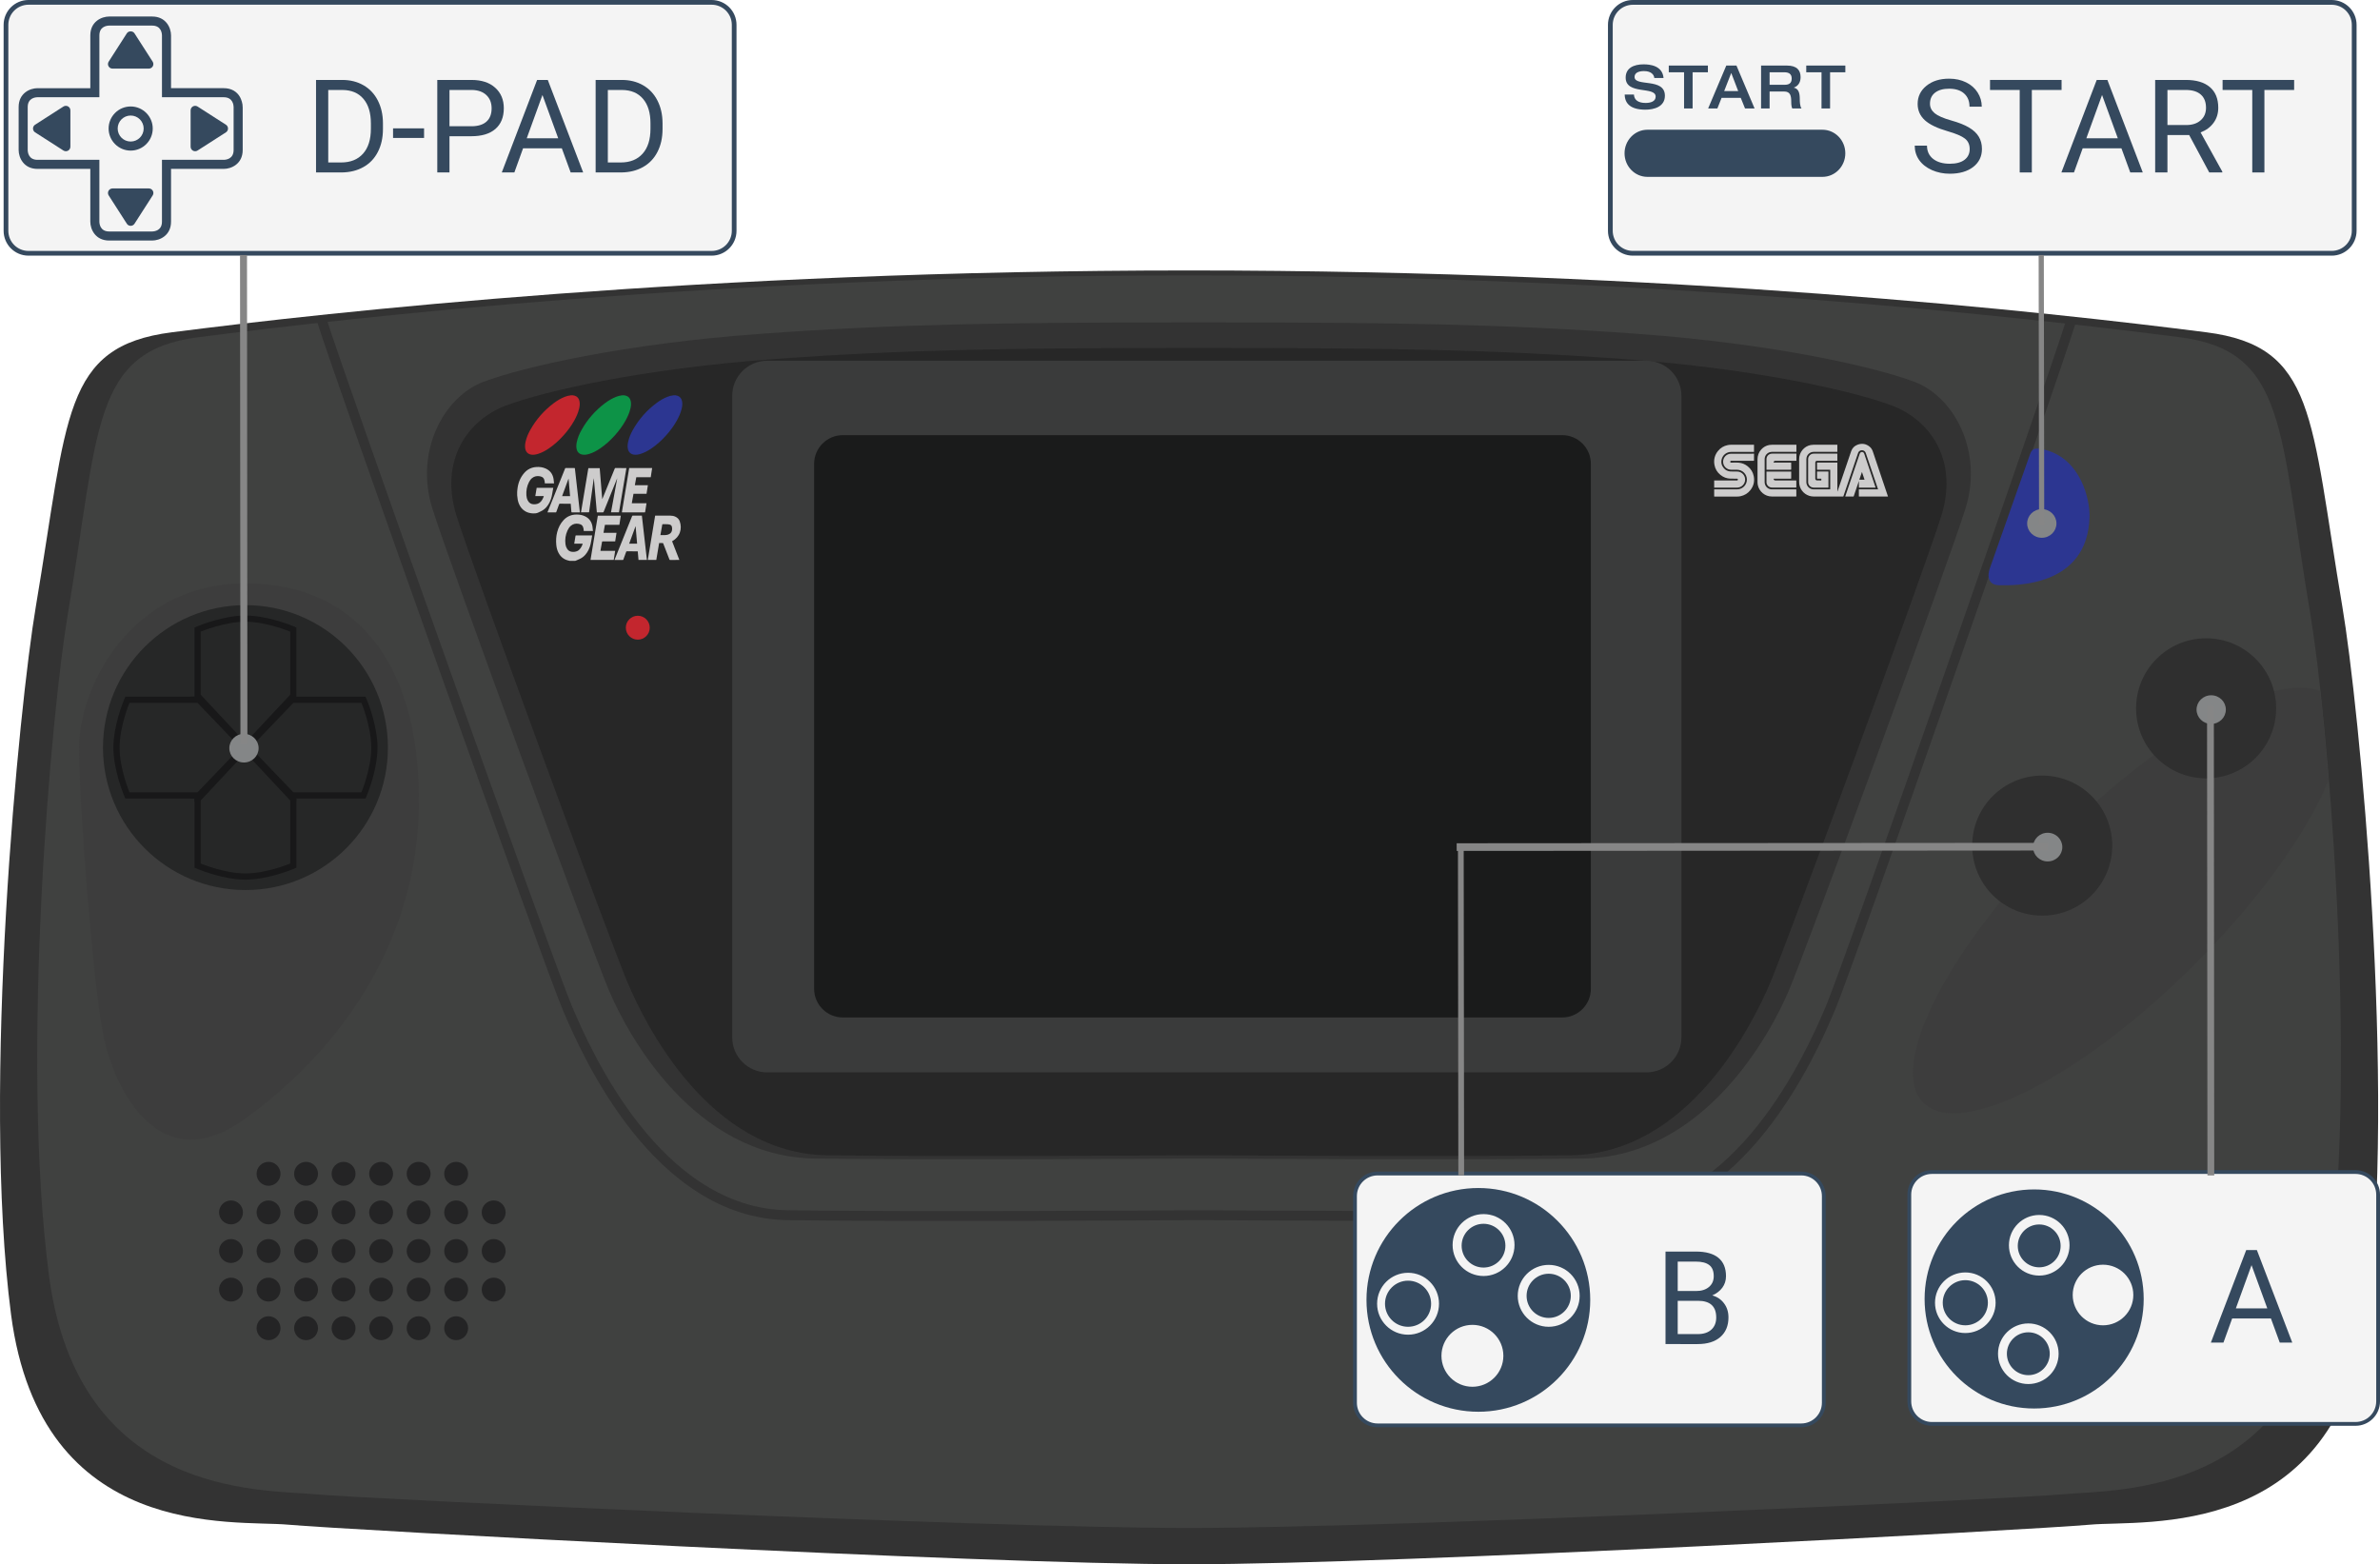<svg enable-background="new 0 0 398.631 262.024" viewBox="0 0 398.631 262.024" xmlns="http://www.w3.org/2000/svg" xmlns:xlink="http://www.w3.org/1999/xlink"><clipPath id="a"><path d="m322.253 199.237h36.76v36.76h-36.76z"/></clipPath><clipPath id="b"><path d="m228.77 198.999h37.544v37.544h-37.544z"/></clipPath><path d="m199.228 262.024c35.223 0 141.719-5.802 150.835-6.631 9.117-.828 41.439 2.901 46.411-35.222 4.974-38.124-1.362-102.042-4.144-118.514-5.387-31.907-4.42-43.648-22.791-45.996-26.463-3.382-89.092-10.359-170.446-10.359h.135c-81.354 0-143.983 6.977-170.446 10.359-18.371 2.349-17.403 14.089-22.791 45.996-2.781 16.472-9.116 80.39-4.144 118.514 4.973 38.123 37.294 34.393 46.411 35.222 9.116.829 115.612 6.631 150.835 6.631z" fill="#333"/><path d="m199.228 255.946c34.27 0 137.687-4.856 146.556-5.664 8.87-.805 39.501.42 44.339-36.672s-.447-94.658-3.152-110.684c-5.242-31.045-3.978-44.152-21.852-46.437-25.748-3.291-86.873-10.359-166.026-10.359h.135c-79.153 0-140.278 7.068-166.026 10.359-17.873 2.285-16.61 15.392-21.852 46.437-2.705 16.026-7.99 73.592-3.152 110.684s35.469 35.867 44.339 36.672c8.87.808 112.287 5.664 146.556 5.664z" fill="#404140"/><path d="m202.393 194.065s42.265.277 62.708 0c20.443-.275 31.493-20.994 34.532-28.178 3.039-7.182 26.521-70.997 29.559-80.666 3.039-9.669-1.934-18.786-8.564-21.272-6.629-2.486-23.481-6.354-46.135-8.012-22.652-1.658-41.437-1.934-72.1-1.934h-3.165c-30.662 0-49.447.276-72.101 1.934-22.652 1.658-39.504 5.525-46.134 8.012-6.63 2.486-11.603 11.603-8.564 21.272s26.521 73.484 29.559 80.666c3.039 7.184 14.089 27.902 34.532 28.178 20.443.277 62.708 0 62.708 0z" fill="#333"/><path d="m53.842 53.472c3.253 10.351 37.926 107.673 41.179 115.363 3.253 7.688 15.082 34.426 36.966 34.723 21.884.295 67.129 0 67.129 0h3.389s45.245.295 67.129 0c21.885-.297 33.713-27.035 36.967-34.723 3.253-7.689 36.967-104.48 40.22-114.831" fill="none" stroke="#333" stroke-miterlimit="10" stroke-width="1.657"/><path d="m202.343 193.516s40.933.268 60.731 0 30.499-21.99 33.443-28.947c2.943-6.955 25.684-68.758 28.628-78.123 2.943-9.364-1.873-16.121-8.294-18.529s-22.742-6.154-44.68-7.759-40.132-1.873-69.827-1.873h-3.064c-29.695 0-47.889.268-69.828 1.873-21.938 1.605-38.259 5.351-44.68 7.759s-11.237 9.165-8.294 18.529 25.685 71.167 28.627 78.123c2.942 6.957 13.645 28.68 33.443 28.947 19.798.268 60.731 0 60.731 0z" fill="#272727"/><path d="m281.627 173.761c0 3.243-2.629 5.873-5.873 5.873h-147.241c-3.244 0-5.873-2.63-5.873-5.873v-107.461c0-3.244 2.629-5.873 5.873-5.873h147.241c3.244 0 5.873 2.629 5.873 5.873z" fill="#3a3b3b"/><path d="m266.456 165.628c0 2.654-2.152 4.805-4.805 4.805h-120.484c-2.654 0-4.806-2.15-4.806-4.805v-87.932c0-2.654 2.152-4.807 4.806-4.807h120.484c2.653 0 4.805 2.152 4.805 4.807z" fill="#1a1b1b"/><g fill="#242425"><path d="m40.695 203.087c0 1.105-.896 2.002-2.003 2.002-1.106 0-2.002-.897-2.002-2.002 0-1.107.896-2.004 2.002-2.004 1.107 0 2.003.896 2.003 2.004z"/><path d="m40.695 209.552c0 1.105-.896 2.003-2.003 2.003-1.106 0-2.002-.897-2.002-2.003 0-1.105.896-2.002 2.002-2.002 1.107 0 2.003.896 2.003 2.002z"/><path d="m40.695 216.016c0 1.105-.896 2.003-2.003 2.003-1.106 0-2.002-.897-2.002-2.003s.896-2.003 2.002-2.003c1.107 0 2.003.898 2.003 2.003z"/><path d="m46.981 196.62c0 1.107-.897 2.004-2.003 2.004-1.105 0-2.003-.896-2.003-2.004 0-1.105.897-2.002 2.003-2.002s2.003.896 2.003 2.002z"/><path d="m46.981 203.087c0 1.105-.897 2.002-2.003 2.002-1.105 0-2.003-.897-2.003-2.002 0-1.107.897-2.004 2.003-2.004s2.003.896 2.003 2.004z"/><path d="m46.981 209.552c0 1.105-.897 2.003-2.003 2.003-1.105 0-2.003-.897-2.003-2.003 0-1.105.897-2.002 2.003-2.002s2.003.896 2.003 2.002z"/><path d="m46.981 216.016c0 1.105-.897 2.003-2.003 2.003-1.105 0-2.003-.897-2.003-2.003s.897-2.003 2.003-2.003 2.003.898 2.003 2.003z"/><path d="m46.981 222.482c0 1.107-.897 2.003-2.003 2.003-1.105 0-2.003-.896-2.003-2.003 0-1.106.897-2.003 2.003-2.003s2.003.897 2.003 2.003z"/><path d="m53.265 196.62c0 1.107-.896 2.004-2.002 2.004s-2.003-.896-2.003-2.004c0-1.105.897-2.002 2.003-2.002s2.002.896 2.002 2.002z"/><path d="m53.265 203.087c0 1.105-.896 2.002-2.002 2.002s-2.003-.897-2.003-2.002c0-1.107.897-2.004 2.003-2.004s2.002.896 2.002 2.004z"/><path d="m53.265 209.552c0 1.105-.896 2.003-2.002 2.003s-2.003-.897-2.003-2.003c0-1.105.897-2.002 2.003-2.002s2.002.896 2.002 2.002z"/><path d="m53.265 216.016c0 1.105-.896 2.003-2.002 2.003s-2.003-.897-2.003-2.003.897-2.003 2.003-2.003 2.002.898 2.002 2.003z"/><path d="m53.265 222.482c0 1.107-.896 2.003-2.002 2.003s-2.003-.896-2.003-2.003c0-1.106.897-2.003 2.003-2.003s2.002.897 2.002 2.003z"/><path d="m59.55 196.62c0 1.107-.896 2.004-2.002 2.004s-2.003-.896-2.003-2.004c0-1.105.897-2.002 2.003-2.002s2.002.896 2.002 2.002z"/><path d="m59.55 203.087c0 1.105-.896 2.002-2.002 2.002s-2.003-.897-2.003-2.002c0-1.107.897-2.004 2.003-2.004s2.002.896 2.002 2.004z"/><path d="m59.55 209.552c0 1.105-.896 2.003-2.002 2.003s-2.003-.897-2.003-2.003c0-1.105.897-2.002 2.003-2.002s2.002.896 2.002 2.002z"/><path d="m59.55 216.016c0 1.105-.896 2.003-2.002 2.003s-2.003-.897-2.003-2.003.897-2.003 2.003-2.003 2.002.898 2.002 2.003z"/><path d="m59.55 222.482c0 1.107-.896 2.003-2.002 2.003s-2.003-.896-2.003-2.003c0-1.106.897-2.003 2.003-2.003s2.002.897 2.002 2.003z"/><path d="m65.835 196.62c0 1.107-.897 2.004-2.002 2.004-1.106 0-2.003-.896-2.003-2.004 0-1.105.897-2.002 2.003-2.002s2.002.896 2.002 2.002z"/><path d="m65.835 203.087c0 1.105-.897 2.002-2.002 2.002-1.106 0-2.003-.897-2.003-2.002 0-1.107.897-2.004 2.003-2.004s2.002.896 2.002 2.004z"/><path d="m65.835 209.552c0 1.105-.897 2.003-2.002 2.003-1.106 0-2.003-.897-2.003-2.003 0-1.105.897-2.002 2.003-2.002s2.002.896 2.002 2.002z"/><path d="m65.835 216.016c0 1.105-.897 2.003-2.002 2.003-1.106 0-2.003-.897-2.003-2.003s.897-2.003 2.003-2.003 2.002.898 2.002 2.003z"/><path d="m65.835 222.482c0 1.107-.897 2.003-2.002 2.003-1.106 0-2.003-.896-2.003-2.003 0-1.106.897-2.003 2.003-2.003s2.002.897 2.002 2.003z"/><path d="m72.121 196.62c0 1.107-.897 2.004-2.003 2.004s-2.003-.896-2.003-2.004c0-1.105.896-2.002 2.003-2.002 1.106 0 2.003.896 2.003 2.002z"/><path d="m72.121 203.087c0 1.105-.897 2.002-2.003 2.002s-2.003-.897-2.003-2.002c0-1.107.896-2.004 2.003-2.004 1.106 0 2.003.896 2.003 2.004z"/><path d="m72.121 209.552c0 1.105-.897 2.003-2.003 2.003s-2.003-.897-2.003-2.003c0-1.105.896-2.002 2.003-2.002 1.106 0 2.003.896 2.003 2.002z"/><path d="m72.121 216.016c0 1.105-.897 2.003-2.003 2.003s-2.003-.897-2.003-2.003.896-2.003 2.003-2.003c1.106 0 2.003.898 2.003 2.003z"/><path d="m72.121 222.482c0 1.107-.897 2.003-2.003 2.003s-2.003-.896-2.003-2.003c0-1.106.896-2.003 2.003-2.003 1.106 0 2.003.897 2.003 2.003z"/><path d="m78.405 196.62c0 1.107-.897 2.004-2.003 2.004s-2.003-.896-2.003-2.004c0-1.105.897-2.002 2.003-2.002s2.003.896 2.003 2.002z"/><path d="m78.405 203.087c0 1.105-.897 2.002-2.003 2.002s-2.003-.897-2.003-2.002c0-1.107.897-2.004 2.003-2.004s2.003.896 2.003 2.004z"/><path d="m78.405 209.552c0 1.105-.897 2.003-2.003 2.003s-2.003-.897-2.003-2.003c0-1.105.897-2.002 2.003-2.002s2.003.896 2.003 2.002z"/><circle cx="76.402" cy="216.016" r="2.003"/><path d="m78.405 222.482c0 1.107-.897 2.003-2.003 2.003s-2.003-.896-2.003-2.003c0-1.106.897-2.003 2.003-2.003s2.003.897 2.003 2.003z"/><path d="m84.69 203.087c0 1.105-.897 2.002-2.003 2.002s-2.003-.897-2.003-2.002c0-1.107.896-2.004 2.003-2.004s2.003.896 2.003 2.004z"/><path d="m84.69 209.552c0 1.105-.897 2.003-2.003 2.003s-2.003-.897-2.003-2.003c0-1.105.896-2.002 2.003-2.002s2.003.896 2.003 2.002z"/><path d="m84.69 216.016c0 1.105-.897 2.003-2.003 2.003s-2.003-.897-2.003-2.003.896-2.003 2.003-2.003 2.003.898 2.003 2.003z"/></g><path d="m349.98 86.585c.077-2.899-1.417-9.541-7.251-11.188-2.141-.604-2.435-.104-2.746.777-.311.88-6.733 19.113-6.733 19.113s-.984 2.693 1.606 2.745c2.589.052 14.814.311 15.124-11.447z" fill="#2c3691"/><path clip-rule="evenodd" d="m95.932 66.212c.12.026.243.042.36.08.437.146.67.468.763.904.087.408.042.812-.048 1.213-.168.745-.48 1.431-.853 2.092-.504.892-1.113 1.707-1.799 2.467-.738.819-1.548 1.557-2.466 2.173-.572.382-1.171.712-1.834.906-.351.103-.706.162-1.074.106-.522-.08-.877-.413-.99-.935-.083-.381-.055-.76.021-1.137.148-.732.438-1.412.8-2.058.992-1.772 2.306-3.265 3.928-4.486.579-.436 1.197-.809 1.877-1.072.313-.121.633-.212.969-.24.016-.002.032-.008.048-.013z" fill="#c3262e" fill-rule="evenodd"/><path clip-rule="evenodd" d="m104.523 66.212c.12.026.243.042.359.08.437.146.671.468.763.904.087.408.042.812-.048 1.213-.168.745-.48 1.431-.853 2.092-.503.892-1.113 1.707-1.799 2.467-.738.819-1.548 1.557-2.466 2.173-.571.382-1.171.712-1.835.906-.35.103-.706.162-1.074.106-.521-.08-.877-.413-.99-.935-.083-.381-.055-.76.021-1.137.148-.732.438-1.412.8-2.058.992-1.772 2.307-3.265 3.928-4.486.579-.436 1.198-.809 1.878-1.072.313-.121.633-.212.969-.24.017-.002.032-.008.047-.013z" fill="#0d9347" fill-rule="evenodd"/><path clip-rule="evenodd" d="m113.113 66.212c.12.026.243.042.359.08.437.146.67.468.763.904.087.408.042.812-.048 1.213-.168.745-.48 1.431-.853 2.092-.503.892-1.113 1.707-1.798 2.467-.739.819-1.549 1.557-2.466 2.173-.571.382-1.171.712-1.834.906-.351.103-.707.162-1.074.106-.522-.08-.877-.413-.991-.935-.083-.381-.054-.76.022-1.137.147-.732.438-1.412.8-2.058.992-1.772 2.307-3.265 3.928-4.486.58-.436 1.198-.809 1.878-1.072.313-.121.633-.212.969-.24.017-.002.032-.008.047-.013z" fill="#2c3691" fill-rule="evenodd"/><path clip-rule="evenodd" d="m95.434 93.948c-.11-.026-.221-.05-.33-.079-.707-.19-1.218-.625-1.558-1.267-.219-.415-.328-.863-.373-1.326-.072-.724-.028-1.441.153-2.147.194-.757.536-1.438 1.072-2.012.582-.623 1.308-.922 2.157-.93.512-.005 1.005.08 1.467.313.695.353 1.085.928 1.211 1.688.041.247.055.499.083.755-.527 0-1.034 0-1.54 0-.014-.133-.019-.266-.042-.395-.086-.471-.314-.71-.786-.799-.481-.091-.931-.012-1.318.309-.262.216-.436.499-.577.802-.338.734-.445 1.505-.342 2.304.035.275.127.534.279.77.179.276.43.445.756.491.331.046.653.015.959-.127.23-.106.396-.282.54-.483.162-.225.274-.474.355-.745-.477 0-.947 0-1.425 0 .024-.143.047-.28.07-.416.05-.296.101-.593.147-.891.01-.064.032-.082.098-.082.83.002 1.661.002 2.492.002h.203c-.017.1-.032.193-.049.286-.071.394-.125.792-.218 1.181-.157.655-.435 1.257-.879 1.773-.272.316-.603.554-.982.724-.202.091-.406.179-.61.267-.037.016-.077.023-.115.034-.3 0-.599 0-.898 0z" fill="#cdcccc" fill-rule="evenodd"/><path clip-rule="evenodd" d="m86.621 82.386c.009-.106.018-.211.028-.318.1-1.061.442-2.025 1.15-2.837.542-.623 1.23-.958 2.057-1.005.521-.03 1.027.029 1.509.242.765.336 1.209.923 1.347 1.742.042.249.056.503.084.762-.526 0-1.032 0-1.537 0-.015-.136-.02-.275-.045-.408-.088-.467-.322-.702-.796-.786-.475-.083-.917-.008-1.3.305-.231.188-.394.428-.527.69-.351.692-.476 1.431-.426 2.2.018.3.092.589.23.859.218.424.567.638 1.041.643.456.005.862-.114 1.171-.476.164-.193.292-.408.385-.644.032-.081.059-.164.092-.257-.48 0-.951 0-1.426 0 .077-.464.153-.92.229-1.38h2.777c-.021.121-.04.238-.062.357-.065.366-.116.735-.203 1.097-.156.65-.427 1.25-.866 1.764-.274.321-.608.562-.991.737-.148.067-.292.147-.443.211-.254.105-.522.13-.795.119-.466-.018-.912-.115-1.319-.352-.512-.298-.858-.738-1.079-1.281-.167-.408-.243-.836-.271-1.274-.003-.037-.009-.074-.013-.112-.001-.199-.001-.398-.001-.598z" fill="#cdcccc" fill-rule="evenodd"/><path clip-rule="evenodd" d="m99.966 85.824c-.167-1.902-.334-3.796-.501-5.69-.004 0-.007 0-.011-.001-.025.178-.051.355-.075.533-.08.566-.158 1.132-.236 1.698-.078.559-.156 1.117-.233 1.677-.08.577-.161 1.155-.243 1.732-.002.019-.031.048-.048.048-.427.002-.854.001-1.281.001-.007 0-.013-.004-.027-.01.411-2.463.822-4.926 1.234-7.395h1.9c.141 1.723.281 3.45.422 5.175.004.002.009.003.014.005.01-.023.02-.044.029-.066.686-1.683 1.373-3.365 2.057-5.048.025-.063.052-.089.126-.088.588.008 1.177.011 1.766.015.016 0 .032.002.057.003-.03.178-.059.353-.087.527-.126.75-.252 1.5-.378 2.251-.126.752-.252 1.505-.379 2.258-.125.747-.249 1.496-.377 2.243-.026.154.011.128-.148.13-.372.001-.745 0-1.118 0-.027 0-.055 0-.093 0 .35-1.905.696-3.799 1.044-5.692-.003-.001-.006-.003-.009-.004-.033.08-.066.159-.099.239-.725 1.792-1.449 3.584-2.171 5.377-.026.063-.057.082-.124.082-.306-.004-.613-.002-.918-.002-.031.002-.059.002-.093.002z" fill="#cdcccc" fill-rule="evenodd"/><path clip-rule="evenodd" d="m112.57 90.665c.406 1.044.81 2.082 1.216 3.127-.032.001-.054.003-.077.003-.494 0-.987-.001-1.48.001-.053 0-.078-.014-.098-.065-.347-.899-.698-1.797-1.045-2.696-.021-.056-.047-.071-.103-.07-.192.004-.384.001-.583.001-.158.942-.317 1.881-.476 2.823-.473 0-.943 0-1.422 0 .41-2.472.819-4.94 1.228-7.414.019-.001.038-.004.056-.004.832 0 1.665-.002 2.498.002.285.001.562.05.823.169.363.165.626.431.752.811.202.606.228 1.224.017 1.83-.224.639-.667 1.104-1.245 1.446-.018.012-.036.022-.061.036zm-1.957-1.035c.021.002.038.004.054.004.249 0 .498.008.746-.004.15-.007.304-.029.447-.073.338-.103.593-.303.681-.666.05-.209.045-.418 0-.627-.045-.21-.174-.345-.381-.397-.114-.028-.232-.05-.349-.055-.271-.008-.541-.002-.811-.006-.052 0-.067.018-.076.067-.058.338-.12.676-.18 1.015-.044.246-.087.493-.131.742z" fill="#cdcccc" fill-rule="evenodd"/><path clip-rule="evenodd" d="m108.516 81.277c-.077.486-.151.959-.227 1.438-.727 0-1.452 0-2.186 0-.094.527-.187 1.048-.282 1.579h2.466c-.023.149-.045.29-.067.429-.056.349-.113.697-.167 1.046-.007.041-.021.055-.062.055-1.265-.001-2.53-.001-3.794-.001-.009 0-.018-.003-.04-.006.409-2.472.818-4.941 1.228-7.414h3.843c-.078.512-.156 1.021-.234 1.534-.807 0-1.608 0-2.418 0-.082.446-.162.888-.244 1.339.727.001 1.449.001 2.184.001z" fill="#cdcccc" fill-rule="evenodd"/><path clip-rule="evenodd" d="m98.905 93.79c.41-2.474.819-4.942 1.229-7.414h3.842c-.078.51-.155 1.018-.233 1.531-.807 0-1.609 0-2.419 0-.081.448-.161.891-.243 1.343h2.182c-.076.484-.15.959-.225 1.438-.034 0-.061 0-.089 0-.671 0-1.343.001-2.014-.002-.068 0-.087.021-.098.083-.084.481-.172.961-.259 1.441-.002.016-.001.033-.003.055h2.464c-.082.512-.162 1.017-.243 1.525-1.295 0-2.587 0-3.891 0z" fill="#cdcccc" fill-rule="evenodd"/><path clip-rule="evenodd" d="m107.508 86.369c.282 2.477.563 4.944.844 7.42-.47 0-.936 0-1.408 0-.041-.477-.082-.954-.124-1.436-.029-.001-.054-.003-.079-.003-.586 0-1.172.001-1.758-.002-.058 0-.08.018-.1.072-.158.439-.32.877-.48 1.315-.014.039-.028.062-.077.062-.451-.002-.902-.001-1.353-.001-.014 0-.028-.002-.05-.004.029-.074.057-.144.084-.213.958-2.379 1.916-4.759 2.872-7.139.021-.052.044-.071.102-.07.484.002.968.001 1.452.001.023-.002.044-.002.075-.002zm-2.129 4.702h1.332c-.083-.973-.167-1.941-.25-2.909-.006-.001-.012-.002-.017-.002-.354.968-.708 1.936-1.065 2.911z" fill="#cdcccc" fill-rule="evenodd"/><path clip-rule="evenodd" d="m97.122 85.824c-.032 0-.058 0-.084 0-.413 0-.826-.002-1.239.003-.075 0-.089-.026-.095-.092-.036-.449-.075-.897-.114-1.357-.029 0-.057 0-.085 0-.579 0-1.158.001-1.737-.001-.063-.001-.094.015-.117.078-.156.438-.319.872-.479 1.309-.014.039-.027.063-.077.063-.449-.003-.897-.001-1.345-.001-.015 0-.029-.003-.052-.005.008-.025.015-.047.023-.068.979-2.43 1.957-4.86 2.934-7.291.019-.046.041-.063.092-.063.487.003.974.003 1.459 0 .055 0 .076.012.083.072.057.525.119 1.051.179 1.576.059.521.117 1.041.176 1.562.06.521.119 1.041.179 1.562.054.473.108.947.162 1.421.045.397.09.796.135 1.194.001.007.001.017.002.038zm-1.889-5.637c-.004-.001-.01-.001-.014-.001-.357.972-.713 1.944-1.07 2.918h1.333c-.084-.977-.166-1.947-.249-2.917z" fill="#cdcccc" fill-rule="evenodd"/><path clip-rule="evenodd" d="m307.742 74.496v1.194c-.025.001-.047.002-.069.002-1.299 0-2.596.004-3.895-.001-.557-.002-1.058.387-1.188.924-.022.092-.035.188-.036.283-.002 1.289-.002 2.579-.001 3.87 0 .587.446 1.101 1.028 1.188.069.011.138.017.208.017.897.001 1.794.001 2.691.001.07 0 .07 0 .07-.072 0-1.049 0-2.098 0-3.147 0-.074 0-.074-.072-.074-.692 0-1.384 0-2.076 0-.064 0-.065 0-.065-.063 0-.36 0-.721 0-1.082 0-.016 0-.032 0-.05h3.408v4.834c.005.001.01.002.015.003.008-.017.016-.032.022-.049.23-.678.461-1.355.691-2.033.293-.86.586-1.721.879-2.582.236-.694.468-1.391.708-2.085.185-.534.558-.898 1.083-1.088.734-.265 1.415-.153 2.02.349.263.219.426.504.534.828.478 1.43.961 2.858 1.442 4.287.355 1.054.711 2.108 1.067 3.162.005.017.009.033.016.056-.023.001-.039.003-.057.003-1.588 0-3.174 0-4.762.001-.048 0-.06-.014-.059-.061.002-.36.001-.721.001-1.081 0-.016 0-.032 0-.056h3.218c-.02-.06-.035-.111-.052-.16-.576-1.698-1.151-3.396-1.726-5.095-.098-.287-.195-.574-.292-.861-.089-.261-.353-.445-.634-.443-.289.001-.549.182-.638.444-.346 1.022-.692 2.043-1.039 3.065-.431 1.271-.863 2.543-1.294 3.815-.043.125-.088.249-.127.375-.014.045-.036.055-.08.055-.34-.002-.682-.001-1.022-.001-1.294 0-2.586-.004-3.879.001-1.036.003-1.971-.654-2.309-1.646-.082-.242-.125-.491-.125-.746-.003-1.296-.003-2.592-.001-3.889.001-1.124.818-2.122 1.919-2.341.164-.032.333-.049.499-.05 1.301-.004 2.603-.002 3.904-.002.026.001.048.001.075.001z" fill="#cdcccc" fill-rule="evenodd"/><path clip-rule="evenodd" d="m287.11 81.678c0-.403 0-.797 0-1.197h.069c1.241 0 2.482 0 3.724-.001.027 0 .055-.001.081-.009.067-.018.106-.077.104-.15-.003-.067-.049-.122-.117-.135-.027-.004-.055-.006-.082-.006-.346-.001-.691.005-1.038-.003-.629-.015-1.191-.226-1.682-.619-.55-.442-.896-1.014-1.016-1.71-.147-.854.049-1.63.596-2.307.425-.527.978-.856 1.643-.988.177-.035.362-.053.543-.054 1.261-.004 2.521-.002 3.782-.002h.064v1.201c-.022 0-.046 0-.069 0-1.252 0-2.505 0-3.757.001-.772 0-1.432.519-1.6 1.271-.125.559.012 1.057.395 1.482.267.295.604.466.999.513.15.018.303.013.455.015.26.004.52.006.78.008.589.005 1.116.422 1.267 1.001.201.768-.301 1.542-1.084 1.67-.083.014-.168.019-.251.019-1.247.002-2.496.001-3.743.001-.022-.001-.041-.001-.063-.001z" fill="#cdcccc" fill-rule="evenodd"/><path clip-rule="evenodd" d="m287.107 81.966h.07 3.773c.792 0 1.471-.565 1.616-1.344.162-.869-.423-1.729-1.29-1.901-.201-.04-.405-.033-.608-.035-.244-.002-.488-.001-.732-.004-.669-.011-1.209-.486-1.313-1.137-.108-.693.328-1.345 1.009-1.509.096-.024.198-.035.297-.035 1.268-.002 2.534-.001 3.802-.001h.05c.003.011.006.021.006.029-.003.366-.007.73-.007 1.095 0 .057-.023.062-.068.062-1.233-.001-2.467-.001-3.7-.001-.029 0-.058 0-.087.004-.071.009-.122.066-.125.138-.005.098.054.164.153.164.173 0 .346-.005.519-.004.25.001.502-.01.751.012.565.05 1.07.259 1.511.616.524.425.866.969 1 1.63.176.868-.01 1.659-.559 2.355-.428.543-.99.88-1.666 1.023-.19.04-.383.055-.577.055-1.251 0-2.502 0-3.753 0-.07 0-.07 0-.07-.072 0-.359 0-.718 0-1.077-.002-.018-.002-.038-.002-.063z" fill="#cdcccc" fill-rule="evenodd"/><path clip-rule="evenodd" d="m300.883 74.496v1.193c-.023.001-.047.003-.07.003-1.343 0-2.686 0-4.03 0-.59 0-1.094.419-1.2.999-.012.069-.018.141-.018.212-.001 1.281-.001 2.563-.001 3.845.001.622.442 1.129 1.055 1.214.062.008.125.01.189.01 1.329.001 2.66.001 3.991.001.071 0 .071 0 .071.07 0 .354-.001.708.001 1.062 0 .049-.013.064-.063.064-1.353-.001-2.705.001-4.058-.002-1.125-.003-2.108-.82-2.331-1.924-.035-.171-.05-.342-.05-.515.001-1.262.001-2.525 0-3.788 0-.624.199-1.173.614-1.639.363-.408.816-.665 1.353-.763.156-.028.315-.04.472-.04 1.335-.004 2.67-.002 4.005-.002z" fill="#cdcccc" fill-rule="evenodd"/><path clip-rule="evenodd" d="m311.351 80.569c-.263.774-.56 1.648-.823 2.422-.016.046-.033.091-.047.138-.008.03-.023.041-.055.04-.058-.001-.116 0-.174 0-.373 0-.747 0-1.121 0-.021 0-.041-.002-.068-.003.007-.024.013-.044.019-.063.419-1.24.839-2.479 1.26-3.719.383-1.133.767-2.267 1.15-3.399.091-.266.388-.364.603-.202.068.051.112.12.139.2.326.97.653 1.94.98 2.911.308.912.615 1.824.922 2.737.005.015.01.03.018.052-.938 0-1.869 0-2.805 0-.001-.354.002-.766.002-1.114zm.074-.217c.248.001.557 0 .805 0h.067c-.145-.434-.286-.854-.427-1.274-.004 0-.009 0-.013 0-.006.017-.014.034-.02.051-.131.388-.263.776-.393 1.164z" fill="#cdcccc" fill-rule="evenodd"/><path clip-rule="evenodd" d="m307.744 77.185c-.025 0-.042 0-.06 0-1.094 0-2.188 0-3.282 0-.028 0-.055 0-.083.002-.167.013-.271.124-.271.292v2.711c0 .15.122.276.277.281.139.004.278.003.417.004.088.001.175.002.262.007.043.002.056-.015.054-.056-.003-.064-.003-.129 0-.194.001-.041-.014-.053-.054-.053-.2.001-.401.001-.602 0-.065 0-.066 0-.066-.062 0-.364 0-.728 0-1.091 0-.014.002-.028.003-.045h1.91c0 .021.001.04.002.06v2.574c0 .064-.001.064-.062.064-.797 0-1.594.001-2.391 0-.453 0-.826-.29-.926-.721-.014-.062-.023-.127-.023-.192-.001-1.288-.001-2.576 0-3.864 0-.449.347-.842.793-.901.056-.007.113-.01.169-.01h3.86c.081 0 .071-.007.072.073v1.058c.001.017.001.036.001.063z" fill="#cdcccc" fill-rule="evenodd"/><path clip-rule="evenodd" d="m297.067 77.485h2.935c.002.025.006.047.006.069.002.334.003.669.005 1.003v.004c0 .12 0 .12-.117.12-1.317 0-2.635 0-3.952 0-.022 0-.045 0-.072 0 0-.025 0-.043 0-.06 0-.567 0-1.135.001-1.702 0-.454.295-.818.738-.912.066-.014.138-.018.207-.018h4.005.063v.063 1.067c0 .066 0 .066-.066.066-1.138 0-2.277 0-3.414 0-.035 0-.071.001-.107.005-.14.013-.247.146-.232.295z" fill="#cdcccc" fill-rule="evenodd"/><path clip-rule="evenodd" d="m297.065 80.179c-.009.177.106.295.288.301.015.001.029.001.044.001h3.404c.068 0 .069 0 .069.067v1.057c0 .063-.001.063-.064.063-1.339 0-2.676 0-4.015 0-.467-.001-.85-.335-.914-.798-.006-.043-.005-.087-.005-.131-.001-.562-.001-1.124-.001-1.687 0-.065 0-.065.066-.065h4.01c.07 0 .068 0 .067.069-.001.232-.001.465-.003.697-.001.12-.002.239-.003.359 0 .067 0 .067-.066.067-.934 0-1.869 0-2.802 0-.025 0-.049 0-.075 0z" fill="#cdcccc" fill-rule="evenodd"/><path clip-rule="evenodd" d="m108.827 105.146c0 1.105-.896 2.002-2.003 2.002-1.106 0-2.003-.897-2.003-2.002 0-1.106.896-2.003 2.003-2.003s2.003.897 2.003 2.003z" fill="#c3262e" fill-rule="evenodd"/><path d="m17.249 173.139c1.945 9.895 9.668 24.24 23.447 14.502 13.778-9.737 28.698-27.276 29.422-51.45s-9.843-38.47-29.007-38.47c-19.166 0-27.867 17.302-27.867 27.506-.001 10.203 2.416 39.831 4.005 47.912z" fill="#3d3d3d"/><path d="m64.972 125.227c0 13.178-10.683 23.861-23.861 23.861-13.179 0-23.862-10.684-23.862-23.861 0-13.179 10.683-23.862 23.862-23.862 13.178 0 23.861 10.683 23.861 23.862z" fill="#262727"/><path d="m49.64 134.29v-29.178l-.637-.266c-.17-.071-4.205-1.737-7.893-1.737s-7.723 1.667-7.893 1.737l-.637.266v29.178" fill="#181819"/><path d="m32.581 133.757v11.585l.637.267c.169.07 4.205 1.737 7.893 1.737s7.722-1.667 7.893-1.737l.637-.267v-11.585" fill="#181819"/><path d="m32.581 116.697h-11.586l-.266.638c-.071.17-1.737 4.205-1.737 7.893s1.666 7.722 1.737 7.892l.266.637h11.586" fill="#181819"/><path d="m31.89 133.757h29.335l.266-.637c.071-.171 1.737-4.205 1.737-7.892 0-3.688-1.667-7.723-1.737-7.893l-.266-.638h-29.335" fill="#181819"/><path d="m41.11 104.144c-3.523 0-7.494 1.658-7.494 1.658v10.566l7.494 8.012 7.493-8.012v-10.566c.001 0-3.971-1.658-7.493-1.658z" fill="#262727"/><path d="m41.11 146.309c3.522 0 7.493-1.658 7.493-1.658v-10.566l-7.493-8.012-7.494 8.012v10.566s3.972 1.658 7.494 1.658z" fill="#262727"/><path d="m62.192 125.227c0-3.522-1.657-7.494-1.657-7.494h-11.395l-7.183 7.494 7.183 7.492h11.396c-.001 0 1.656-3.97 1.656-7.492z" fill="#262727"/><path d="m20.027 125.227c0 3.521 1.658 7.492 1.658 7.492h11.396l7.183-7.492-7.183-7.494h-11.396s-1.658 3.972-1.658 7.494z" fill="#262727"/><path d="m345.281 139.766c-18.851 18.713-29.216 38.834-23.152 44.943s26.262-4.107 45.115-22.818c11.025-10.944 19.145-22.369 22.775-31.191-.449-5.513-.937-10.562-1.418-14.939-7.615-3.168-26.033 6.845-43.32 24.005z" fill="#3d3d3d"/><path d="m353.784 141.645c0 6.479-5.251 11.73-11.729 11.73s-11.728-5.251-11.728-11.73c0-6.477 5.25-11.729 11.728-11.729 6.478.001 11.729 5.252 11.729 11.729z" fill="#2f2f2f"/><path d="m381.237 118.647c0 6.479-5.251 11.73-11.73 11.73-6.478 0-11.729-5.251-11.729-11.73 0-6.478 5.251-11.729 11.729-11.729 6.479.001 11.73 5.252 11.73 11.729z" fill="#2f2f2f"/><path d="m119.203.395h-114.436c-2.079 0-3.765 1.686-3.765 3.765v34.504c0 2.079 1.686 3.764 3.765 3.764h114.436c2.079 0 3.765-1.685 3.765-3.764v-34.505c-.001-2.079-1.686-3.764-3.765-3.764" fill="#f4f4f4"/><path d="m4.767.395v.395h114.436c1.861.003 3.367 1.509 3.37 3.37v34.504c-.003 1.861-1.509 3.366-3.37 3.369h-114.436c-1.861-.003-3.367-1.509-3.37-3.369v-34.504c.003-1.861 1.509-3.367 3.37-3.37v-.395-.395c-2.298 0-4.159 1.862-4.16 4.159v34.504c0 2.297 1.862 4.159 4.159 4.159h114.436c2.297 0 4.159-1.862 4.159-4.159v-34.504c0-2.297-1.862-4.159-4.159-4.159h-114.435z" fill="#35495e"/><path d="m25.485 40.292h-7.2c-2.318 0-3.159-1.89-3.159-3.16v-8.842h-8.843c-2.319 0-3.161-1.89-3.161-3.16v-7.2c0-2.318 1.891-3.159 3.161-3.159h8.844v-8.844c0-2.319 1.889-3.16 3.159-3.16h7.2c2.319 0 3.161 1.891 3.161 3.16v8.843h8.841c1.216 0 2.181.532 2.718 1.499.21.38.462 1.126.435 1.66h.008v7.2c0 2.319-1.89 3.16-3.161 3.16h-8.841v8.842c-.001 2.319-1.891 3.161-3.162 3.161zm-19.202-24.004c-.381.006-1.642.141-1.642 1.641v7.2c.006.381.141 1.641 1.642 1.641h10.362v10.361c.005.38.141 1.641 1.64 1.641h7.197c.389-.006 1.645-.144 1.645-1.641v-10.361h10.36c.381-.006 1.642-.142 1.642-1.641v-7.211c-.005-.291-.113-1.629-1.641-1.629h-10.36v-10.362c-.006-.381-.141-1.641-1.641-1.641h-7.201c-.381.006-1.64.141-1.64 1.641v10.361z" fill="#35495e"/><path d="m21.887 25.227c-2.037 0-3.695-1.659-3.695-3.697 0-2.039 1.658-3.696 3.695-3.696 2.039 0 3.696 1.659 3.696 3.696 0 2.04-1.659 3.697-3.696 3.697zm0-5.874c-1.2 0-2.176.977-2.176 2.177 0 1.202.976 2.178 2.176 2.178 1.201 0 2.177-.977 2.177-2.178s-.977-2.177-2.177-2.177z" fill="#35495e"/><path d="m21.886 5.99-3.043 4.743h6.088z" fill="#35495e"/><path d="m24.93 11.492h-6.088c-.277 0-.533-.152-.666-.395-.133-.244-.123-.541.027-.774l3.042-4.743c.28-.437 1-.436 1.278 0l3.045 4.743c.149.234.161.53.027.774-.132.244-.387.395-.665.395zm-4.698-1.519h3.308l-1.655-2.577z" fill="#35495e"/><path d="m6.287 21.53 4.743 3.042v-6.085z" fill="#35495e"/><path d="m11.03 25.332c-.143 0-.286-.041-.41-.121l-4.743-3.042c-.218-.139-.349-.38-.349-.639s.131-.5.349-.639l4.743-3.044c.233-.149.531-.161.774-.027.243.133.395.389.395.667v6.085c0 .277-.151.533-.395.667-.114.062-.24.093-.364.093zm-3.337-3.802 2.577 1.652v-3.306z" fill="#35495e"/><path d="m37.428 21.529-4.744-3.042v6.085z" fill="#35495e"/><path d="m32.685 25.332c-.125 0-.25-.031-.363-.093-.244-.134-.396-.389-.396-.667v-6.085c0-.278.151-.533.396-.667.242-.134.539-.125.774.027l4.744 3.043c.218.14.349.381.349.639s-.131.5-.349.639l-4.745 3.043c-.124.08-.268.121-.41.121zm.76-5.456v3.307l2.578-1.654z" fill="#35495e"/><path d="m21.886 37.07 3.045-4.744h-6.088z" fill="#35495e"/><path d="m21.886 37.829c-.258 0-.499-.132-.639-.35l-3.042-4.743c-.15-.234-.16-.53-.027-.774s.389-.396.666-.396h6.088c.277 0 .533.151.667.396.133.243.123.541-.027.774l-3.045 4.743c-.142.218-.383.35-.641.35zm-1.654-4.743 1.653 2.577 1.655-2.577z" fill="#35495e"/><path d="m52.934 28.886v-15.496h4.375c1.348 0 2.54.298 3.576.894s1.834 1.444 2.395 2.544c.567 1.1.855 2.363.862 3.789v.99c0 1.461-.284 2.742-.852 3.842-.561 1.1-1.366 1.944-2.416 2.533-1.043.589-2.26.891-3.65.905h-4.29zm2.044-13.815v12.144h2.15c1.575 0 2.799-.49 3.672-1.469.88-.979 1.32-2.374 1.32-4.183v-.904c0-1.76-.415-3.125-1.245-4.098-.823-.979-1.994-1.476-3.512-1.49z" fill="#35495e"/><path d="m65.834 21.5h5.194v1.607h-5.194z" fill="#35495e"/><path d="m75.285 22.82v6.067h-2.043v-15.497h5.715c1.696 0 3.022.433 3.98 1.299.965.865 1.447 2.011 1.447 3.438 0 1.504-.472 2.665-1.416 3.48-.937.809-2.281 1.213-4.034 1.213zm0-1.671h3.672c1.093 0 1.93-.255 2.512-.766.582-.518.873-1.263.873-2.235 0-.922-.291-1.661-.873-2.214-.582-.554-1.38-.841-2.395-.862h-3.789z" fill="#35495e"/><path d="m94.102 24.842h-6.492l-1.458 4.044h-2.107l5.917-15.497h1.788l5.928 15.497h-2.097zm-5.875-1.682h5.268l-2.639-7.248z" fill="#35495e"/><path d="m99.764 28.886v-15.496h4.374c1.348 0 2.54.298 3.576.894s1.834 1.444 2.395 2.544c.568 1.1.855 2.363.862 3.789v.99c0 1.461-.284 2.742-.852 3.842-.561 1.1-1.366 1.944-2.416 2.533-1.043.589-2.26.891-3.65.905h-4.289zm2.043-13.815v12.144h2.15c1.575 0 2.799-.49 3.672-1.469.88-.979 1.32-2.374 1.32-4.183v-.904c0-1.76-.415-3.125-1.245-4.098-.823-.979-1.994-1.476-3.512-1.49z" fill="#35495e"/><path d="m390.544.399h-117.06c-2.079 0-3.765 1.685-3.765 3.764v34.497c0 2.079 1.686 3.764 3.765 3.764h117.06c2.079 0 3.764-1.685 3.764-3.764v-34.497c0-2.079-1.684-3.764-3.764-3.764" fill="#f4f4f4"/><path d="m273.485.399v.399h117.06c1.859.003 3.361 1.507 3.365 3.365v34.497c-.003 1.858-1.506 3.361-3.365 3.365h-117.06c-1.859-.003-3.362-1.507-3.366-3.365v-34.497c.003-1.858 1.507-3.361 3.366-3.365v-.399-.399c-2.299 0-4.163 1.863-4.164 4.163v34.497c0 2.299 1.864 4.162 4.164 4.163h117.06c2.3 0 4.162-1.864 4.163-4.163v-34.497c0-2.299-1.863-4.162-4.163-4.163h-117.06z" fill="#35495e"/><path d="m305.088 18.169h1.435v-6.063h2.558v-1.127h-6.548v1.127h2.557zm-8.693-3.966v-2.097h2.476c.754 0 1.224.292 1.224 1.037 0 .806-.432 1.061-1.224 1.061h-2.476zm-1.432 3.966h1.432v-2.84h2.437c1.051 0 1.186.726 1.186 1.751 0 .525.068.888.174 1.089h1.549c-.281-.395-.29-1.196-.29-1.542 0-1.017-.18-1.762-.991-1.941v-.021c.642-.21 1.125-.795 1.125-1.733 0-1.116-.562-1.95-2.3-1.95h-4.317zm-8.864 0h1.548l.706-1.782h3.21l.716 1.782h1.6l-3.038-7.191h-1.7zm2.685-2.91 1.185-3.035 1.165 3.035zm-6.716 2.91h1.431v-6.063h2.562v-1.127h-6.553v1.127h2.561v6.063zm-9.782-5.168c0 2.949 5.024 1.397 5.024 3.181 0 .791-.812 1.062-1.68 1.062-1.177 0-1.919-.455-1.959-1.404h-1.547c.021 1.513 1.003 2.532 3.462 2.532 1.451 0 3.272-.485 3.272-2.339 0-3.072-5.082-1.451-5.082-3.141 0-.674.631-.985 1.586-.985 1.193 0 1.672.603 1.722 1.158h1.548c-.185-2.088-2.285-2.287-3.338-2.287-1.663-.001-3.008.621-3.008 2.223" fill="#35495e"/><path d="m305.241 21.731h-29.306c-2.118 0-3.836 1.768-3.836 3.948s1.718 3.948 3.836 3.948h29.306c2.118 0 3.835-1.767 3.835-3.948s-1.717-3.948-3.835-3.948z" fill="#35495e"/><path d="m326.214 21.979c-1.753-.504-3.029-1.121-3.831-1.852-.795-.738-1.192-1.646-1.192-2.725 0-1.221.486-2.228 1.458-3.022.979-.802 2.249-1.203 3.811-1.203 1.063 0 2.011.206 2.842.617.837.412 1.482.979 1.937 1.703.461.724.691 1.515.691 2.374h-2.054c0-.937-.298-1.671-.894-2.203-.597-.539-1.438-.809-2.522-.809-1.008 0-1.796.224-2.363.671-.561.44-.841 1.054-.841 1.841 0 .631.267 1.167.799 1.607.539.433 1.45.83 2.734 1.192 1.292.362 2.3.763 3.023 1.203.73.433 1.27.94 1.617 1.522.354.582.532 1.267.532 2.054 0 1.256-.489 2.263-1.469 3.022-.979.752-2.288 1.128-3.927 1.128-1.064 0-2.058-.203-2.98-.607-.922-.412-1.636-.972-2.139-1.682-.497-.709-.745-1.515-.745-2.416h2.054c0 .937.344 1.678 1.032 2.225.695.539 1.621.809 2.778.809 1.078 0 1.904-.22 2.479-.66.574-.44.862-1.04.862-1.798 0-.759-.267-1.345-.799-1.756-.53-.419-1.495-.831-2.893-1.235z" fill="#35495e"/><path d="m345.297 15.071h-4.981v13.815h-2.032v-13.815h-4.971v-1.681h11.984z" fill="#35495e"/><path d="m355.323 24.842h-6.492l-1.458 4.044h-2.107l5.918-15.497h1.788l5.928 15.497h-2.097zm-5.875-1.682h5.269l-2.64-7.248z" fill="#35495e"/><path d="m366.668 22.617h-3.64v6.269h-2.055v-15.496h5.13c1.746 0 3.087.397 4.023 1.192.943.794 1.415 1.951 1.415 3.47 0 .965-.263 1.806-.787 2.522-.519.717-1.242 1.252-2.171 1.607l3.64 6.577v.128h-2.192zm-3.639-1.671h3.14c1.015 0 1.819-.262 2.416-.788.603-.525.904-1.228.904-2.107 0-.958-.287-1.692-.862-2.203-.567-.511-1.391-.77-2.469-.777h-3.129z" fill="#35495e"/><path d="m384.25 15.071h-4.98v13.815h-2.033v-13.815h-4.971v-1.681h11.984z" fill="#35495e"/><path d="m394.536 196.323h-70.963c-2.086 0-3.778 1.692-3.778 3.778v34.631c0 2.087 1.692 3.778 3.778 3.778h70.963c2.087 0 3.778-1.691 3.778-3.778v-34.631c0-2.085-1.691-3.778-3.778-3.778" fill="#f4f4f4"/><path d="m323.573 196.323v.317h70.963c1.911.003 3.458 1.55 3.461 3.461v34.631c-.003 1.912-1.549 3.458-3.461 3.461h-70.963c-1.911-.003-3.458-1.55-3.461-3.461v-34.631c.003-1.91 1.551-3.458 3.461-3.461v-.317-.317c-2.261 0-4.095 1.834-4.096 4.096v34.631c0 2.262 1.834 4.095 4.096 4.096h70.963c2.262 0 4.095-1.833 4.096-4.096v-34.631c0-2.261-1.833-4.095-4.096-4.096h-70.963z" fill="#35495e"/><path d="m380.361 220.848h-6.492l-1.458 4.045h-2.107l5.918-15.496h1.788l5.928 15.496h-2.097zm-5.875-1.682h5.269l-2.64-7.247z" fill="#35495e"/><path clip-path="url(#a)" d="m352.239 221.998c-2.804 0-5.077-2.273-5.077-5.078 0-2.803 2.273-5.075 5.077-5.075s5.076 2.272 5.076 5.075c0 2.805-2.273 5.078-5.076 5.078m-10.683-8.329c-2.805 0-5.076-2.273-5.076-5.077s2.271-5.077 5.076-5.077c2.804 0 5.076 2.273 5.076 5.077s-2.272 5.077-5.076 5.077m-1.829 18.165c-2.804 0-5.076-2.273-5.076-5.076 0-2.804 2.272-5.076 5.076-5.076 2.803 0 5.076 2.272 5.076 5.076 0 2.803-2.273 5.076-5.076 5.076m-10.553-8.541c-2.804 0-5.076-2.272-5.076-5.077 0-2.803 2.272-5.075 5.076-5.075s5.076 2.272 5.076 5.075c0 2.805-2.272 5.077-5.076 5.077m11.529-24.056c-10.133 0-18.348 8.214-18.348 18.348 0 10.133 8.215 18.348 18.348 18.348 10.134 0 18.349-8.215 18.349-18.348-.001-10.134-8.216-18.348-18.349-18.348" fill="#35495e"/><path clip-path="url(#a)" d="m343.317 226.758c0 1.981-1.608 3.59-3.59 3.59-1.983 0-3.59-1.608-3.59-3.59 0-1.983 1.606-3.59 3.59-3.59 1.981 0 3.59 1.607 3.59 3.59" fill="#35495e"/><path clip-path="url(#a)" d="m332.955 218.216c0 2.088-1.692 3.782-3.78 3.782s-3.781-1.694-3.781-3.782 1.693-3.78 3.781-3.78 3.78 1.692 3.78 3.78" fill="#35495e"/><path clip-path="url(#a)" d="m345.139 208.695c0 1.983-1.607 3.59-3.59 3.59s-3.589-1.606-3.589-3.59c0-1.982 1.606-3.59 3.589-3.59s3.59 1.607 3.59 3.59" fill="#35495e"/><path d="m301.692 196.572h-70.963c-2.087 0-3.778 1.691-3.778 3.778v34.631c0 2.087 1.691 3.778 3.778 3.778h70.963c2.087 0 3.778-1.691 3.778-3.778v-34.631c0-2.087-1.691-3.778-3.778-3.778" fill="#f4f4f4"/><path d="m230.729 196.571v.317h70.963c1.912.003 3.458 1.549 3.461 3.461v34.631c-.003 1.912-1.549 3.458-3.461 3.461h-70.963c-1.912-.003-3.458-1.549-3.461-3.461v-34.63c.003-1.912 1.549-3.458 3.461-3.461v-.318-.317c-2.262 0-4.095 1.833-4.096 4.096v34.631c0 2.262 1.833 4.095 4.096 4.096h70.963c2.262 0 4.095-1.833 4.096-4.096v-34.631c0-2.262-1.833-4.095-4.096-4.096h-70.963z" fill="#35495e"/><path d="m278.96 225.141v-15.497h5.065c1.682 0 2.945.348 3.789 1.043.852.695 1.277 1.725 1.277 3.087 0 .724-.206 1.366-.617 1.927-.412.553-.973.982-1.682 1.287.837.234 1.497.682 1.979 1.342.489.652.734 1.433.734 2.341 0 1.391-.45 2.483-1.352 3.278s-2.175 1.192-3.821 1.192zm2.043-7.248v5.576h3.374c.951 0 1.699-.244 2.246-.734.553-.496.83-1.178.83-2.043 0-1.866-1.015-2.799-3.044-2.799zm0-1.64h3.087c.894 0 1.606-.224 2.139-.67.539-.447.81-1.054.81-1.82 0-.852-.249-1.469-.745-1.852-.497-.391-1.253-.586-2.268-.586h-3.022v4.928z" fill="#35495e"/><path clip-path="url(#b)" d="m259.394 222.246c-2.862 0-5.185-2.322-5.185-5.187 0-2.862 2.322-5.184 5.185-5.184 2.864 0 5.186 2.321 5.186 5.184 0 2.865-2.322 5.187-5.186 5.187m-10.91-8.507c-2.863 0-5.185-2.322-5.185-5.186s2.321-5.185 5.185-5.185 5.185 2.321 5.185 5.185-2.321 5.186-5.185 5.186m-1.868 18.553c-2.863 0-5.185-2.322-5.185-5.185 0-2.864 2.321-5.185 5.185-5.185s5.186 2.32 5.186 5.185c-.001 2.863-2.323 5.185-5.186 5.185m-10.778-8.723c-2.864 0-5.185-2.32-5.185-5.186 0-2.862 2.32-5.184 5.185-5.184s5.185 2.321 5.185 5.184c0 2.865-2.32 5.186-5.185 5.186m11.775-24.569c-10.349 0-18.739 8.389-18.739 18.738s8.391 18.739 18.739 18.739c10.35 0 18.739-8.39 18.739-18.739s-8.39-18.738-18.739-18.738" fill="#35495e"/><path clip-path="url(#b)" d="m263.096 217.061c0 2.045-1.657 3.702-3.701 3.702-2.046 0-3.703-1.657-3.703-3.702s1.657-3.702 3.703-3.702c2.044 0 3.701 1.657 3.701 3.702" fill="#35495e"/><path clip-path="url(#b)" d="m239.7 218.384c0 2.132-1.729 3.862-3.861 3.862-2.133 0-3.862-1.73-3.862-3.862 0-2.133 1.729-3.862 3.862-3.862 2.131 0 3.861 1.729 3.861 3.862" fill="#35495e"/><path clip-path="url(#b)" d="m252.144 208.659c0 2.024-1.643 3.666-3.666 3.666-2.025 0-3.666-1.642-3.666-3.666 0-2.025 1.641-3.667 3.666-3.667 2.023 0 3.666 1.642 3.666 3.667" fill="#35495e"/><ellipse cx="40.863" cy="125.322" fill="#848687" rx="2.453" ry="2.4"/><ellipse cx="341.986" cy="87.682" fill="#848687" rx="2.453" ry="2.4"/><ellipse cx="342.969" cy="141.895" fill="#848687" rx="2.453" ry="2.4"/><ellipse cx="370.357" cy="118.862" fill="#848687" rx="2.453" ry="2.4"/><path d="m341.891 42.721.068 45.223" fill="#848687" stroke="#868686" stroke-width=".869"/><path d="m40.787 42.726.068 81.872" fill="#848687" stroke="#868686" stroke-width="1.169"/><path d="m370.231 118.258.067 78.631" fill="#848687" stroke="#868686" stroke-width="1.139"/><path d="m244.675 141.287.068 55.601" fill="#848687" stroke="#868686" stroke-width=".963"/><path d="m343.011 141.826-99.031.067" fill="#848687" stroke="#868686" stroke-width="1.283"/></svg>